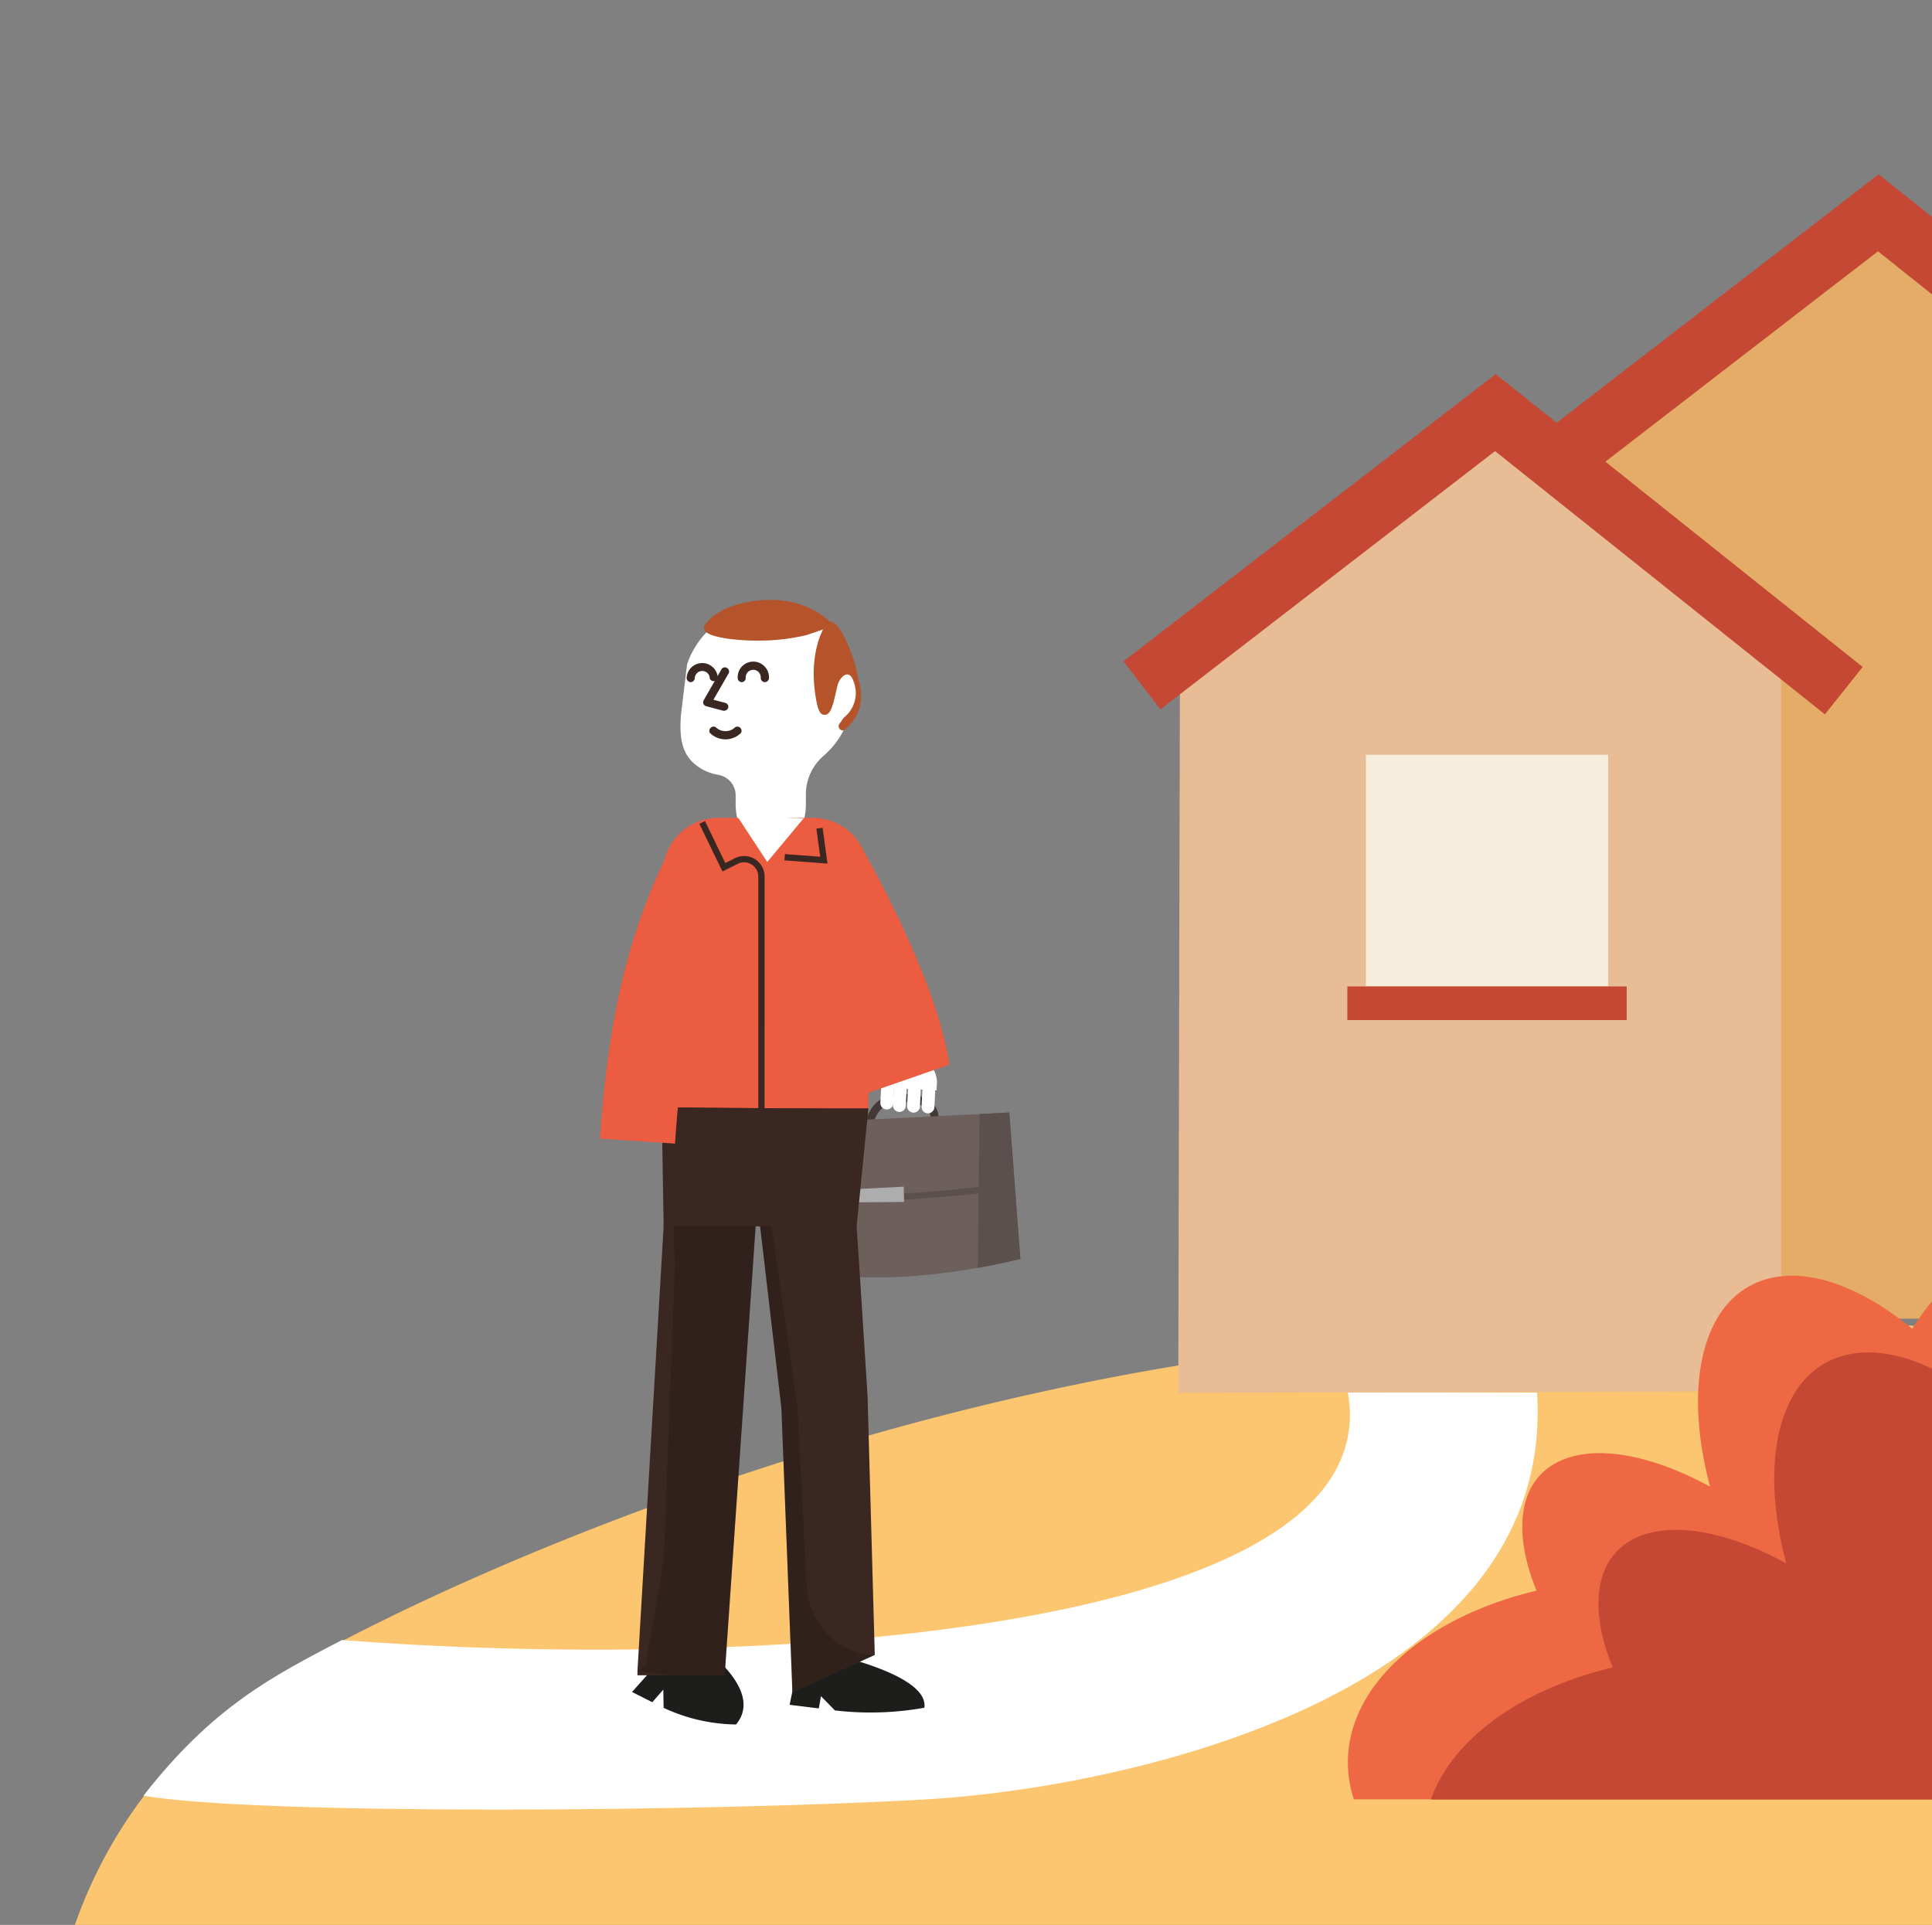 <svg xmlns="http://www.w3.org/2000/svg" viewBox="0 0 453.66 452"><rect x="0" y="0" width="453.66" height="452" fill="#808080" stroke="none"/><defs><style>.cls-1{fill:#fcc670;}.cls-2{fill:#e5ac67;}.cls-3{fill:#c44833;}.cls-4{fill:#e8bc95;}.cls-5{fill:#f7eddc;}.cls-6{fill:#fff;}.cls-7{fill:#443936;}.cls-8{fill:#6d605c;}.cls-9{fill:#5b504d;}.cls-10{fill:#adadad;}.cls-11{fill:#1d1d1b;}.cls-12{fill:#3a2722;}.cls-13{opacity:0.15;}.cls-14{fill:#b5542a;}.cls-15{fill:#eb5c40;}.cls-16{fill:#ed6843;}</style></defs><title>nos_offres_immobilier_illu_bg</title><g id="Nos_offres_4" data-name="Nos offres 4"><g id="title"><g id="illustrations"><path class="cls-1" d="M528.82,543.63V316.92c-22.4-2.91-71-7.4-149.89-5.8-14,.28-18.22.8-56.24,3.84-104.93,8.38-204,49-251.94,75.52q-2.37,1.32-4.71,2.67a110,110,0,0,0-54.56,95.11v55.37Z"/><polygon class="cls-2" points="328.32 309.65 549.58 309.65 549.58 139.49 440 52.04 328.85 137.91 328.32 309.65"/><polygon class="cls-3" points="555.35 150.29 564.23 139.17 441.13 40.93 316.27 137.28 324.96 148.54 440.98 59.01 555.35 150.29"/><polygon class="cls-4" points="276.68 327.04 418.26 326.71 418.26 154.88 346.27 101.24 277.07 154.88 276.68 327.04"/><rect class="cls-5" x="320.73" y="177.22" width="56.9" height="54.4" transform="translate(698.36 408.85) rotate(-180)"/><rect class="cls-3" x="316.39" y="231.62" width="65.59" height="7.9" transform="translate(698.36 471.15) rotate(-180)"/><polygon class="cls-3" points="428.51 167.74 437.38 156.62 351.21 87.85 263.8 155.3 272.49 166.56 351.06 105.93 428.51 167.74"/><path class="cls-6" d="M316.5,327c10,56.86-140.93,65.51-236.2,58.11-16.09,8.4-30.2,15.51-46.61,36.55,26.85,4.64,133.49,3.77,183.88.86C261.79,420,365.51,398.92,360.92,327"/><g id="Calque_2" data-name="Calque 2"><path class="cls-6" d="M161.33,156a20,20,0,1,1,32.17,21.39,11.94,11.94,0,0,0-4.27,8.83v2.58c0,6.16-3.51,11.1-7.66,11H180.1c-4.15-.13-7.49-5.3-7.36-11.46v-1.47a4.89,4.89,0,0,0-4-4.91,11.48,11.48,0,0,1-6.18-3.06c-2.94-2.95-2.94-7.11-2.65-11.17Z"/><path class="cls-7" d="M220.38,262.62l-1.85-.2.92.1-.93-.08c0-.13.18-3.05-5.09-3.6-2.77-.28-4.91.2-6.35,1.44a6.8,6.8,0,0,0-2.1,5l-1.87-.09a8.6,8.6,0,0,1,2.76-6.34c1.84-1.59,4.45-2.22,7.75-1.87,2.66.27,4.58,1.13,5.72,2.54A4.39,4.39,0,0,1,220.38,262.62Z"/><path class="cls-8" d="M237,261.24l-47.75,2.38-1.14,34.57s18.46,5.38,51.49-2.57Z"/><path class="cls-9" d="M229.8,280.25s-26.55,3-41.13,1.45l.07-1.86s13,2.2,41.07-1.15Z"/><polygon class="cls-10" points="212.2 278.66 212.3 282.24 200.17 282.33 200.09 279.27 212.2 278.66"/><path class="cls-9" d="M230,261.59l7-.35,2.6,34.38c-3.51.85-6.84,1.53-10,2.1Z"/><path class="cls-11" d="M192.77,398.29l3.28,3.35a71.59,71.59,0,0,0,21-.63c1.28-8.93-28.9-14.15-28.9-14.15l-2.73,13.46,6.85.85Z"/><path class="cls-11" d="M155.75,396.76l.08,4.27a41.1,41.1,0,0,0,17,3.91c7.69-9.19-12.21-21.32-12.21-21.32l-12.21,13.69,4.76,2.4Z"/><path class="cls-12" d="M205.41,388.61l-19.34,8.83-2.59-66.82-5.68-48.51,0,.53-7.63,110.75H149.68l0-.95h0L156.24,281s1-14.22,1.49-18.69,1.09-5.32,1.09-5.32,35.47-.53,36.87-.53,3.05,4.2,3.66,7.57S203.72,328,203.72,328Z"/><path class="cls-13" d="M205.41,388.61l-19.34,8.83-2.59-66.82-5.68-48.51,0,.53-7.63,110.75H157.27l-7.56-.95h0l2-1.42c1.51-11.38,3.3-16.21,4.26-27.71l2.52-66.72c-.74-5.51.36-31.41,3.44-39.56,5,2.4,25.44.43,31.88.12,5.15-.25,5.75,6.44,0,11.42s-11.66,8.08-13.41,14.14l6.84,47.69,2.15,41.44c.33,9.19,7.28,16.53,15.88,16.78Z"/><path class="cls-12" d="M179.59,160.18h-.08a1,1,0,0,1-.88-1,1.76,1.76,0,1,0-3.52-.26,1.22,1.22,0,0,0,0,.27,1,1,0,0,1-.89,1,1,1,0,0,1-1-.89,4.51,4.51,0,0,1,0-.52,3.67,3.67,0,0,1,6.45-2.14,3.62,3.62,0,0,1,.89,2.67A1,1,0,0,1,179.59,160.18Z"/><path class="cls-12" d="M162.18,160.18h-.07a1,1,0,0,1-.88-1,3.67,3.67,0,0,1,7.33,0,1,1,0,0,1-1.9.14,1.76,1.76,0,0,0-3.52,0A1,1,0,0,1,162.18,160.18Z"/><path class="cls-12" d="M170.35,173.61a5.18,5.18,0,0,1-3.67-1.52,1,1,0,0,1,1.36-1.35,3.28,3.28,0,0,0,4.62,0,1,1,0,0,1,1.35,1.35A5.17,5.17,0,0,1,170.35,173.61Z"/><path class="cls-12" d="M170.07,166.89a.73.73,0,0,1-.25,0l-4-1.06a1,1,0,0,1-.64-.55,1,1,0,0,1,.06-.85L169.5,157a1,1,0,0,1,1.66,1l-3.64,6.31,2.79.74a.94.94,0,0,1,.68,1.16A1,1,0,0,1,170.07,166.89Z"/><path class="cls-14" d="M166.26,147.41c.28,1.63,13.34,3.26,22.87.82l4.9-1.66s-5.18-5.44-15.25-4.63S166.26,147.41,166.26,147.41Z"/><path class="cls-14" d="M177.89,150.43c-5.42,0-10.2-.76-11.77-1.78a1.68,1.68,0,0,1-.81-1.08,1,1,0,0,1,.1-.61c.11-.2,2.8-5.14,13.29-6s15.8,4.69,16,4.93a.95.95,0,0,1-.38,1.56l-4.9,1.67A48.47,48.47,0,0,1,177.89,150.43Zm-10.35-3.17c2.46,1.06,12.9,2.21,21.35,0l3.21-1.09a19.9,19.9,0,0,0-13.25-3.32C171.58,143.47,168.55,146.08,167.54,147.26Z"/><path class="cls-14" d="M195,146.92c-1.09,1.37-3.93,6.75-2.57,16s2.75-.28,3.41-2.42,3.4-5,4.72-1.07c2.14,6.28-1.06,9.75-2.69,11.12,0,0,5.06-5.57,1.63-15.52C196.75,147.13,195,146.92,195,146.92Z"/><path class="cls-14" d="M197.84,171.52a1,1,0,0,1-.71-1.6c.16-.18,3.27-3.76,2.45-10.31-.26-.72-.59-1.16-.87-1.16h0c-.56,0-1.6,1.11-2,2.35-.11.38-.25,1-.41,1.69-.82,3.56-1.3,5.39-2.69,5.36-1.12,0-1.64-1.2-2.17-4.78-1.29-8.85,1.14-14.69,2.77-16.74a1,1,0,0,1,.86-.36c.72.08,2.66,1.1,5.3,8.76a23.3,23.3,0,0,1,1.07,4.44c2.2,6.52-.93,10.39-3,12.12A1,1,0,0,1,197.84,171.52Zm-3.71-5.39h0Zm1.07-17.83c-1.32,2.26-2.91,7.28-1.86,14.49.14,1,.27,1.63.39,2.12.27-.92.55-2.12.71-2.85s.33-1.42.46-1.83c.47-1.52,2-3.67,3.78-3.7l.27,0c-.12-.39-.24-.79-.38-1.2C197,150.88,195.83,149,195.2,148.3Z"/><path class="cls-6" d="M196.78,160.66c.5-1.62,2.56-3.78,3.58-.81a7.37,7.37,0,0,1-2.43,8.83"/><path class="cls-15" d="M155.62,260V204.81A13.06,13.06,0,0,1,169,192.06h21.55a13.06,13.06,0,0,1,13.36,12.75v55.66Z"/><polygon class="cls-12" points="155.83 287.96 201.15 287.96 203.91 260.26 155.38 260.26 155.83 287.96"/><path class="cls-15" d="M158.5,268.54l-17.61-1.17c1.51-22.61,5-45.15,16.09-67.38l15.79,7.9C162.7,228,159.85,248.29,158.5,268.54Z"/><path class="cls-6" d="M220,254.56l-.11,1.5-13.05-.64.1-1.5c-.56-6.65,3.24-6.33,6.8-6.15h.13A6.5,6.5,0,0,1,220,254.56Z"/><path class="cls-6" d="M206.72,258.92l.18-3.54a1.51,1.51,0,0,1,1.59-1.44h0a1.51,1.51,0,0,1,1.44,1.59l-.17,3.54a1.53,1.53,0,0,1-1.59,1.45h0A1.53,1.53,0,0,1,206.72,258.92Z"/><path class="cls-6" d="M209.68,259.51l.18-3.52a1.51,1.51,0,0,1,1.58-1.44h0a1.51,1.51,0,0,1,1.43,1.59l-.18,3.52a1.51,1.51,0,0,1-1.58,1.43h0A1.51,1.51,0,0,1,209.68,259.51Z"/><path class="cls-6" d="M213,259.68l.18-3.52a1.52,1.52,0,0,1,1.58-1.44h0a1.52,1.52,0,0,1,1.43,1.59l-.17,3.52a1.51,1.51,0,0,1-1.59,1.43h0A1.51,1.51,0,0,1,213,259.68Z"/><path class="cls-6" d="M216.4,259.84l.17-3.51a1.51,1.51,0,0,1,1.58-1.44h0a1.5,1.5,0,0,1,1.43,1.59l-.17,3.52a1.51,1.51,0,0,1-1.58,1.43h0A1.5,1.5,0,0,1,216.4,259.84Z"/><polygon class="cls-12" points="194.31 202.79 184.19 202.03 184.3 200.56 192.6 201.18 191.7 194.58 193.16 194.38 194.31 202.79"/><path class="cls-12" d="M179.53,260.26h-1.48V205.83a3.33,3.33,0,0,0-3.33-3.34h0a3.32,3.32,0,0,0-1.48.35l-3.6,1.8-5.42-11.19,1.33-.64,4.76,9.85,2.28-1.14a4.73,4.73,0,0,1,2.13-.5h0a4.78,4.78,0,0,1,3.4,1.4,4.84,4.84,0,0,1,1.42,3.41Z"/><polygon class="cls-6" points="173.01 191.51 180.16 202.41 188.68 192.19 173.01 191.51"/><path class="cls-15" d="M202.33,199s17.65,30.41,20.59,51l-22.55,7.84Z"/></g><path class="cls-16" d="M316.5,413.86c0-18.43,18.41-34.16,44.29-40.34-6.15-15.11-3.88-27.52,7.47-31.21,8.65-2.81,20.85,0,33.29,6.79-6.83-25.65-1.11-46.32,15.3-49.2C426.48,298.21,438,303,449,312c10.88-16.9,27.64-27.73,46.44-27.73,32.81,0,59.42,33,59.42,73.7,0,1.57-.05,3.13-.12,4.68,9,8.62,14.24,19.3,14.24,30.87,0,10.74-4.56,20.71-12.39,29H317.9A27.85,27.85,0,0,1,316.5,413.86Z"/><path class="cls-3" d="M378.68,391.54c-6.15-15.11-3.88-27.52,7.47-31.21,8.66-2.82,20.85,0,33.29,6.78-6.82-25.64-1.11-46.31,15.3-49.19,9.63-1.7,21.17,3.05,32.15,12.14,10.89-16.9,27.64-27.73,46.44-27.73a50.26,50.26,0,0,1,27.78,8.54c8.58,12.77,13.75,29.21,13.75,47.14,0,1.57-.05,3.13-.12,4.68,9,8.62,14.24,19.3,14.24,30.87,0,10.74-4.56,20.71-12.39,29H336C341,408.27,357.3,396.65,378.68,391.54Z"/></g></g></g></svg>